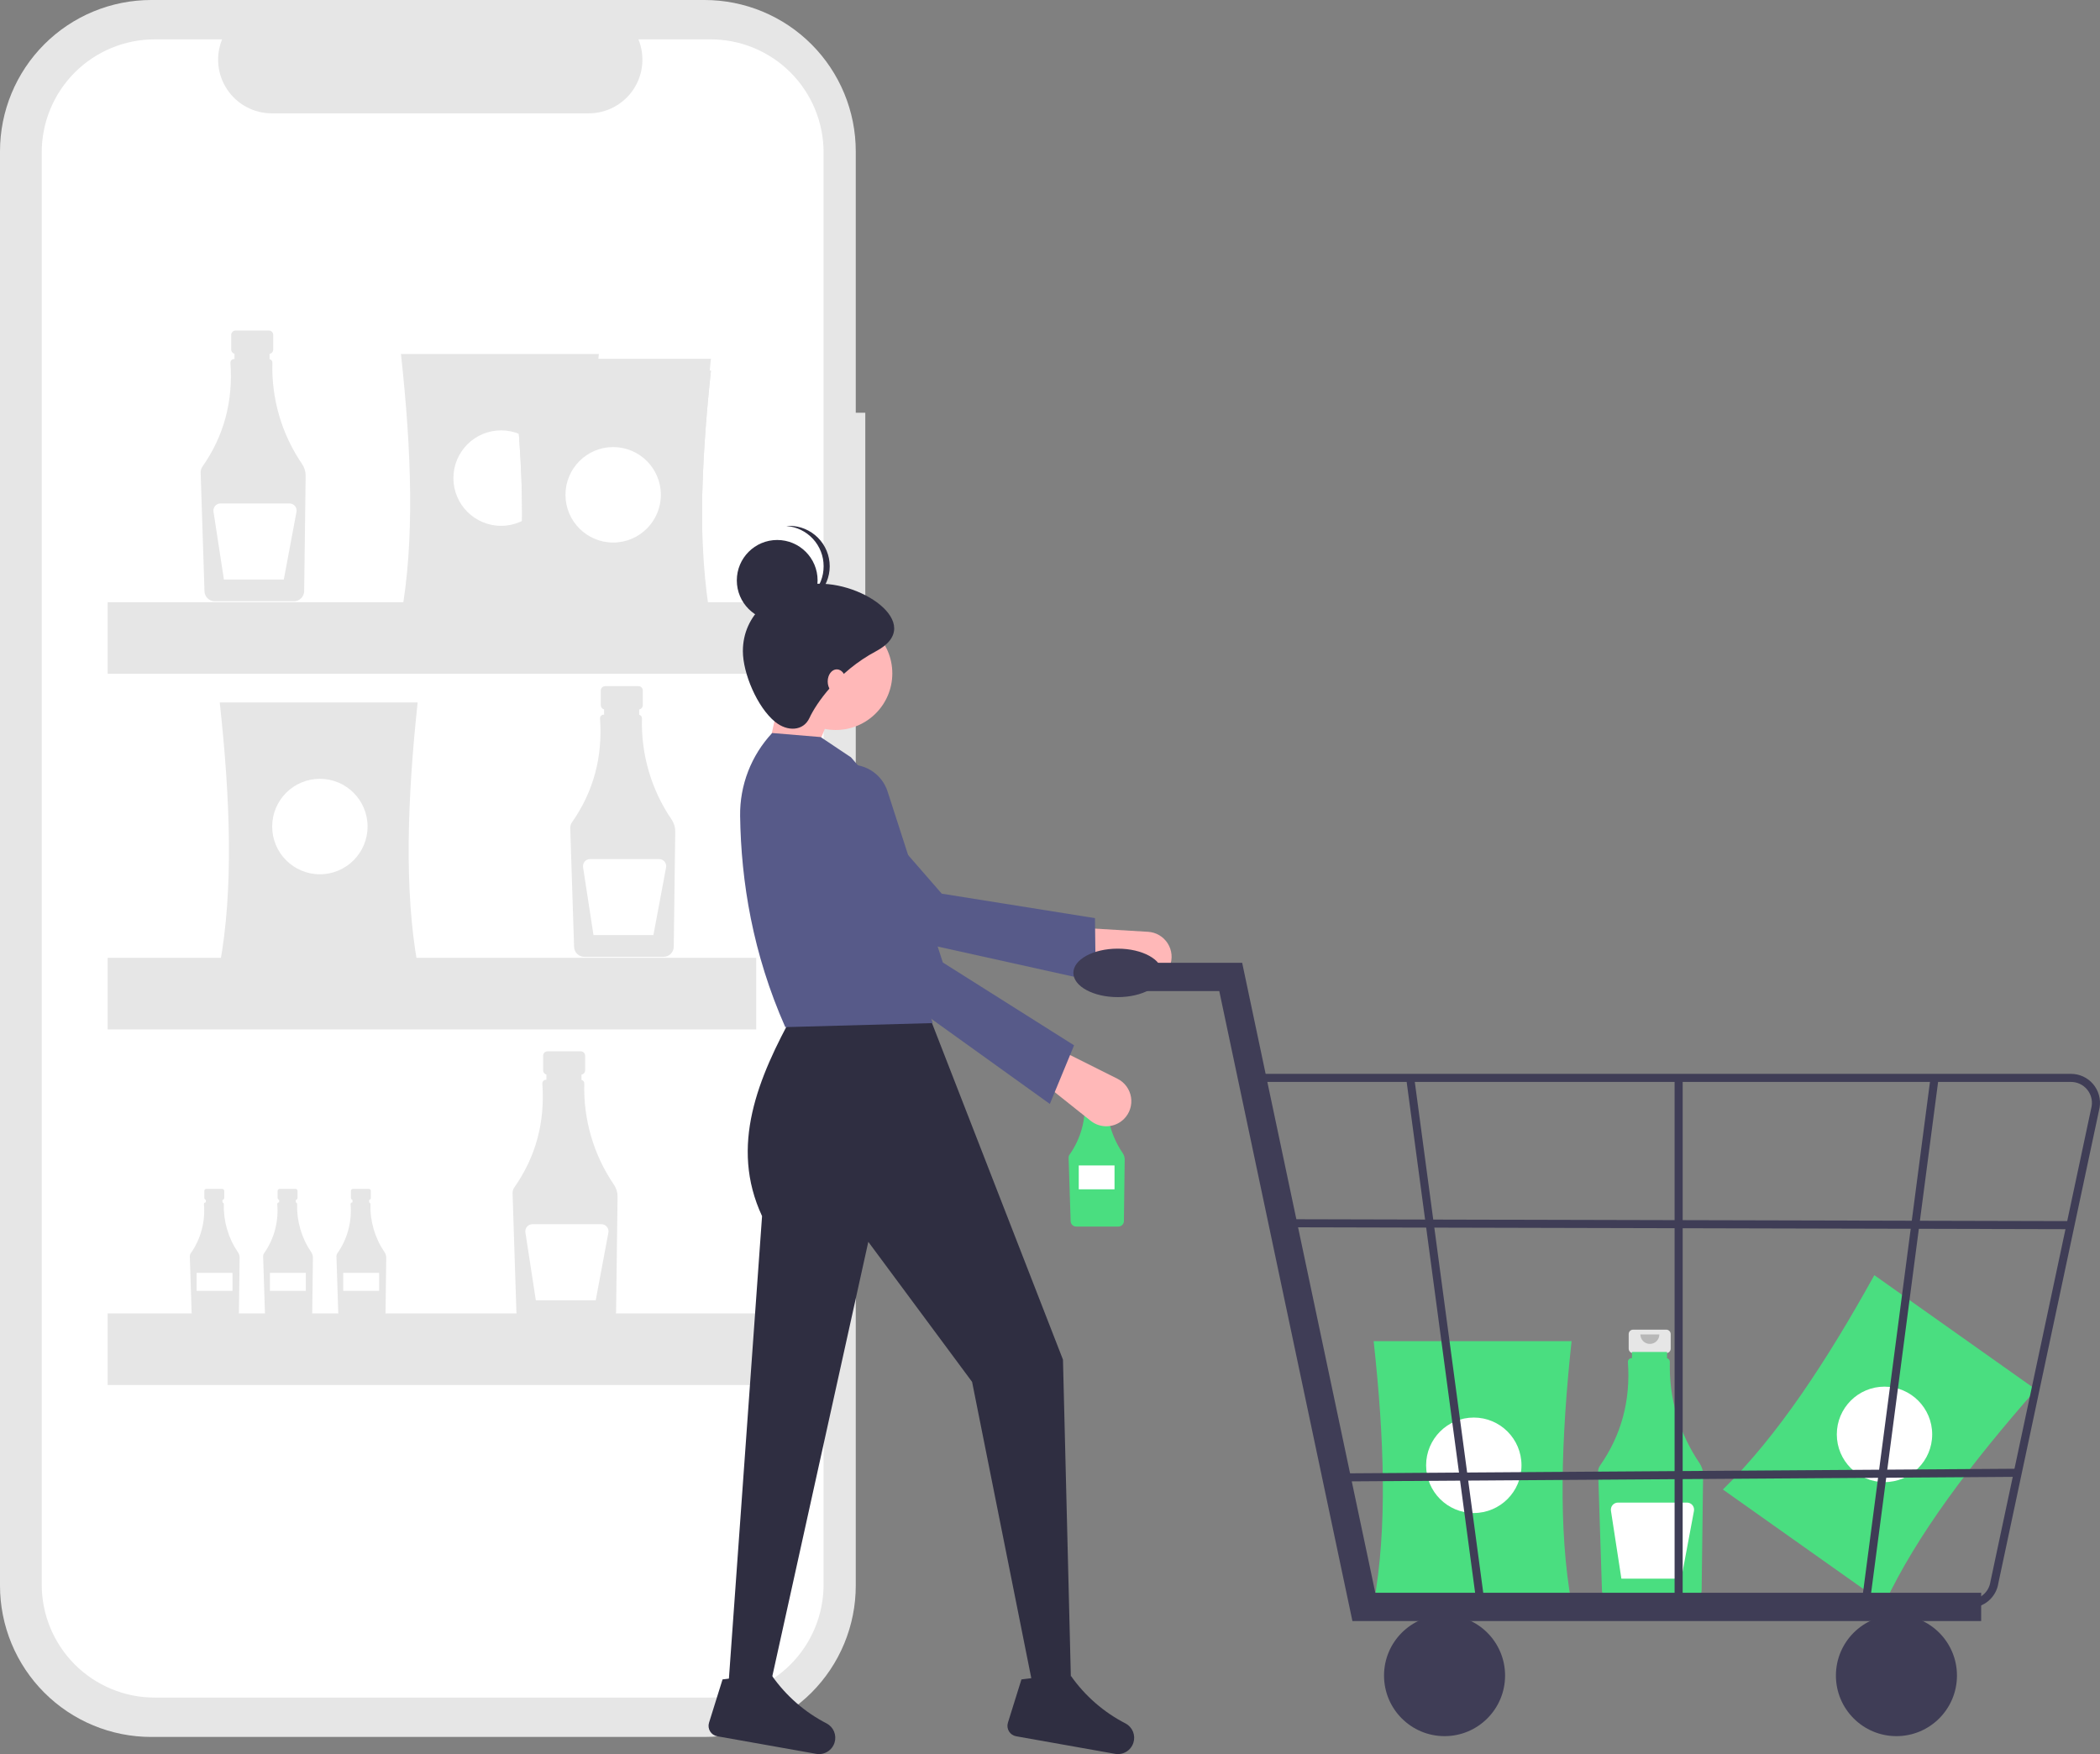 <svg width="437" height="365" viewBox="0 0 437 365" fill="none" xmlns="http://www.w3.org/2000/svg">
<rect x="0" y="0" width="437" height="365" fill="#808080" stroke="none"/>
<g clip-path="url(#clip0_11_457)">
<path d="M180.064 85.89H178.08V31.487C178.08 27.352 177.266 23.258 175.685 19.438C174.104 15.617 171.787 12.146 168.865 9.222C165.944 6.298 162.476 3.979 158.659 2.397C154.842 0.814 150.751 -3.58245e-05 146.62 -2.2888e-05H31.46C27.328 -3.58245e-05 23.238 0.814 19.421 2.397C15.604 3.979 12.136 6.298 9.214 9.222C6.293 12.146 3.976 15.617 2.395 19.438C0.814 23.258 -6.46258e-06 27.352 0 31.487V329.947C-3.87753e-06 334.082 0.814 338.176 2.395 341.996C3.976 345.817 6.293 349.288 9.214 352.212C12.136 355.135 15.604 357.455 19.421 359.037C23.238 360.619 27.328 361.434 31.46 361.434H146.62C150.751 361.434 154.842 360.619 158.659 359.037C162.476 357.455 165.944 355.135 168.865 352.212C171.787 349.288 174.104 345.817 175.685 341.996C177.266 338.176 178.08 334.082 178.08 329.947V124.615H180.064V85.89Z" fill="#E6E6E6"/>
<path d="M147.889 8.192H132.857C133.548 9.888 133.812 11.729 133.625 13.551C133.439 15.373 132.807 17.122 131.786 18.642C130.765 20.163 129.386 21.409 127.771 22.27C126.155 23.132 124.353 23.582 122.523 23.583H56.549C54.718 23.582 52.916 23.132 51.301 22.27C49.685 21.409 48.306 20.163 47.286 18.642C46.265 17.122 45.633 15.373 45.446 13.551C45.259 11.729 45.523 9.888 46.215 8.192H32.174C29.089 8.192 26.034 8.8 23.184 9.982C20.333 11.163 17.743 12.896 15.562 15.079C13.38 17.262 11.65 19.855 10.469 22.707C9.288 25.56 8.681 28.618 8.681 31.706V329.728C8.681 332.816 9.288 335.873 10.469 338.726C11.65 341.579 13.38 344.171 15.562 346.355C17.743 348.538 20.333 350.27 23.184 351.452C26.034 352.634 29.089 353.242 32.174 353.242H147.889C150.974 353.242 154.029 352.634 156.88 351.452C159.73 350.27 162.32 348.538 164.502 346.355C166.683 344.171 168.414 341.579 169.595 338.726C170.775 335.873 171.383 332.816 171.383 329.728V31.706C171.383 28.618 170.775 25.56 169.595 22.707C168.414 19.855 166.683 17.262 164.502 15.079C162.32 12.896 159.73 11.163 156.88 9.982C154.029 8.8 150.974 8.192 147.889 8.192Z" fill="white"/>
<path d="M55.94 68.776H49.031C48.788 68.776 48.555 68.873 48.383 69.045C48.212 69.217 48.115 69.45 48.115 69.693V72.728C48.115 72.972 48.212 73.205 48.383 73.377C48.555 73.549 48.788 73.645 49.031 73.645H50.176V78.193H54.795V73.645H55.94C56.183 73.645 56.416 73.549 56.588 73.377C56.76 73.205 56.856 72.972 56.856 72.728V69.693C56.856 69.45 56.76 69.217 56.588 69.045C56.416 68.873 56.183 68.776 55.94 68.776Z" fill="#E6E6E6"/>
<path d="M62.86 96.555C58.629 90.358 56.466 82.979 56.681 75.477C56.685 75.304 56.629 75.135 56.522 74.998C56.415 74.862 56.265 74.766 56.096 74.728V73.417H48.799V74.71H48.699C48.5 74.71 48.31 74.79 48.17 74.93C48.029 75.071 47.951 75.262 47.951 75.461C47.951 75.479 47.952 75.497 47.953 75.515C48.528 83.535 46.587 90.728 42.13 97.092C41.873 97.458 41.742 97.897 41.756 98.344L42.554 123.046C42.573 123.597 42.804 124.119 43.199 124.504C43.594 124.888 44.121 125.105 44.672 125.11H61.176C61.734 125.105 62.267 124.883 62.663 124.491C63.059 124.098 63.286 123.567 63.296 123.009L63.603 99.026C63.613 98.146 63.353 97.284 62.86 96.555Z" fill="#E6E6E6"/>
<path d="M60.248 104.76H45.882C45.669 104.76 45.459 104.806 45.266 104.895C45.073 104.983 44.901 105.113 44.763 105.275C44.624 105.436 44.522 105.626 44.464 105.83C44.405 106.035 44.392 106.25 44.424 106.46L46.595 120.583H59.06L61.697 106.508C61.737 106.295 61.73 106.075 61.675 105.865C61.621 105.655 61.521 105.46 61.383 105.293C61.244 105.126 61.071 104.992 60.874 104.9C60.678 104.807 60.464 104.76 60.248 104.76Z" fill="white"/>
<path d="M132.85 142.774H125.941C125.698 142.774 125.465 142.87 125.294 143.042C125.122 143.214 125.025 143.447 125.025 143.691V146.726C125.025 146.969 125.122 147.202 125.294 147.374C125.465 147.546 125.698 147.643 125.941 147.643H127.086V152.19H131.705V147.643H132.85C133.093 147.643 133.326 147.546 133.498 147.374C133.67 147.202 133.766 146.969 133.766 146.726V143.691C133.766 143.447 133.67 143.214 133.498 143.042C133.326 142.87 133.093 142.774 132.85 142.774Z" fill="#E6E6E6"/>
<path d="M139.77 170.552C135.539 164.355 133.376 156.977 133.591 149.474C133.595 149.301 133.539 149.132 133.432 148.995C133.325 148.859 133.175 148.764 133.006 148.726V147.414H125.709V148.708H125.609C125.511 148.708 125.413 148.727 125.322 148.765C125.232 148.803 125.149 148.858 125.08 148.928C125.01 148.997 124.955 149.08 124.918 149.171C124.88 149.262 124.861 149.36 124.861 149.458C124.861 149.476 124.862 149.494 124.863 149.513C125.438 157.533 123.497 164.725 119.04 171.09C118.783 171.456 118.652 171.895 118.666 172.341L119.464 197.043C119.483 197.594 119.714 198.116 120.109 198.501C120.504 198.885 121.032 199.103 121.582 199.107H138.087C138.644 199.102 139.177 198.88 139.573 198.488C139.969 198.096 140.196 197.564 140.206 197.007L140.514 173.023C140.523 172.143 140.263 171.281 139.77 170.552Z" fill="#E6E6E6"/>
<path d="M137.158 178.757H122.792C122.579 178.757 122.369 178.803 122.176 178.892C121.983 178.981 121.811 179.11 121.673 179.272C121.534 179.434 121.432 179.623 121.374 179.828C121.315 180.032 121.302 180.247 121.334 180.458L123.505 194.581H135.971L138.607 180.505C138.647 180.292 138.64 180.073 138.585 179.863C138.531 179.653 138.431 179.457 138.293 179.29C138.154 179.124 137.981 178.989 137.785 178.897C137.588 178.805 137.374 178.757 137.158 178.757Z" fill="white"/>
<path d="M46.227 247.384H42.95C42.835 247.384 42.724 247.43 42.643 247.512C42.561 247.593 42.515 247.704 42.515 247.819V249.259C42.515 249.374 42.561 249.485 42.643 249.566C42.724 249.648 42.835 249.694 42.95 249.694H43.493V251.851H45.684V249.694H46.227C46.342 249.694 46.453 249.648 46.534 249.566C46.616 249.485 46.662 249.374 46.662 249.259V247.819C46.662 247.704 46.616 247.593 46.534 247.512C46.453 247.43 46.342 247.384 46.227 247.384Z" fill="#E6E6E6"/>
<path d="M49.51 260.561C47.502 257.621 46.477 254.121 46.578 250.563C46.58 250.48 46.554 250.4 46.503 250.336C46.453 250.271 46.381 250.226 46.301 250.208V249.586H42.84V250.199H42.792C42.745 250.199 42.699 250.208 42.656 250.226C42.613 250.244 42.574 250.27 42.541 250.303C42.508 250.337 42.482 250.376 42.464 250.419C42.447 250.462 42.437 250.508 42.438 250.555C42.438 250.564 42.438 250.572 42.438 250.581C42.758 254.212 41.779 257.839 39.676 260.816C39.554 260.989 39.492 261.198 39.499 261.41L39.877 273.127C39.887 273.388 39.996 273.636 40.183 273.818C40.371 274.001 40.621 274.104 40.882 274.106H48.711C48.975 274.104 49.228 273.998 49.416 273.812C49.604 273.626 49.712 273.374 49.716 273.109L49.862 261.733C49.867 261.315 49.743 260.907 49.51 260.561Z" fill="#E6E6E6"/>
<path d="M48.383 264.868H40.913V268.606H48.383V264.868Z" fill="white"/>
<path d="M61.483 247.384H58.206C58.09 247.384 57.98 247.43 57.898 247.512C57.817 247.593 57.771 247.704 57.771 247.819V249.259C57.771 249.374 57.817 249.485 57.898 249.566C57.98 249.648 58.09 249.694 58.206 249.694H58.749V251.851H60.94V249.694H61.483C61.598 249.694 61.709 249.648 61.79 249.566C61.871 249.485 61.917 249.374 61.917 249.259V247.819C61.917 247.704 61.871 247.593 61.79 247.512C61.709 247.43 61.598 247.384 61.483 247.384Z" fill="#E6E6E6"/>
<path d="M64.765 260.561C62.758 257.621 61.732 254.121 61.834 250.563C61.836 250.48 61.809 250.4 61.759 250.336C61.708 250.271 61.637 250.226 61.557 250.208V249.586H58.096V250.199H58.048C58.001 250.199 57.955 250.208 57.912 250.226C57.869 250.244 57.83 250.27 57.797 250.303C57.764 250.337 57.738 250.376 57.72 250.419C57.702 250.462 57.693 250.508 57.693 250.555C57.693 250.564 57.693 250.572 57.694 250.581C58.014 254.212 57.035 257.839 54.932 260.816C54.81 260.989 54.748 261.198 54.755 261.41L55.133 273.127C55.142 273.388 55.252 273.636 55.439 273.818C55.626 274.001 55.877 274.104 56.138 274.106H63.967C64.231 274.104 64.484 273.998 64.672 273.812C64.859 273.626 64.967 273.374 64.972 273.109L65.118 261.733C65.122 261.315 64.999 260.907 64.765 260.561Z" fill="#E6E6E6"/>
<path d="M63.639 264.868H56.169V268.606H63.639V264.868Z" fill="white"/>
<path d="M76.738 247.384H73.461C73.346 247.384 73.235 247.43 73.154 247.512C73.072 247.593 73.027 247.704 73.027 247.819V249.259C73.027 249.374 73.072 249.485 73.154 249.566C73.235 249.648 73.346 249.694 73.461 249.694H74.004V251.851H76.195V249.694H76.738C76.854 249.694 76.964 249.648 77.046 249.566C77.127 249.485 77.173 249.374 77.173 249.259V247.819C77.173 247.704 77.127 247.593 77.046 247.512C76.964 247.43 76.854 247.384 76.738 247.384Z" fill="#E6E6E6"/>
<path d="M80.021 260.561C78.014 257.621 76.988 254.121 77.09 250.563C77.091 250.48 77.065 250.4 77.014 250.336C76.964 250.271 76.892 250.226 76.812 250.208V249.586H73.351V250.199H73.303C73.257 250.199 73.211 250.208 73.168 250.226C73.124 250.244 73.085 250.27 73.052 250.303C73.019 250.337 72.993 250.376 72.976 250.419C72.958 250.462 72.949 250.508 72.949 250.555C72.949 250.564 72.949 250.572 72.95 250.581C73.269 254.212 72.29 257.839 70.187 260.816C70.066 260.989 70.004 261.198 70.01 261.41L70.389 273.127C70.398 273.388 70.507 273.636 70.695 273.818C70.882 274.001 71.132 274.104 71.394 274.106H79.222C79.486 274.104 79.739 273.998 79.927 273.812C80.115 273.626 80.223 273.374 80.228 273.109L80.373 261.733C80.378 261.315 80.255 260.907 80.021 260.561Z" fill="#E6E6E6"/>
<path d="M78.894 264.868H71.424V268.606H78.894V264.868Z" fill="white"/>
<path d="M120.848 218.758H113.939C113.819 218.758 113.7 218.781 113.588 218.827C113.477 218.874 113.376 218.941 113.291 219.026C113.206 219.111 113.139 219.212 113.093 219.324C113.047 219.435 113.023 219.554 113.023 219.674V222.71C113.023 222.953 113.119 223.186 113.291 223.358C113.463 223.53 113.696 223.626 113.939 223.626H115.084V228.174H119.703V223.626H120.848C121.091 223.626 121.324 223.53 121.496 223.358C121.667 223.186 121.764 222.953 121.764 222.71V219.674C121.764 219.554 121.74 219.435 121.694 219.324C121.648 219.212 121.581 219.111 121.496 219.026C121.411 218.941 121.31 218.874 121.198 218.827C121.087 218.781 120.968 218.758 120.848 218.758Z" fill="#E6E6E6"/>
<path d="M127.768 246.536C123.537 240.339 121.374 232.961 121.588 225.458C121.592 225.285 121.536 225.116 121.43 224.979C121.323 224.843 121.173 224.748 121.004 224.71V223.398H113.707V224.691H113.606C113.508 224.692 113.411 224.711 113.32 224.749C113.229 224.787 113.147 224.842 113.077 224.912C113.008 224.981 112.953 225.064 112.915 225.155C112.878 225.246 112.859 225.343 112.859 225.442C112.859 225.46 112.859 225.478 112.861 225.496C113.436 233.517 111.494 240.709 107.037 247.074C106.781 247.439 106.65 247.879 106.664 248.325L107.462 273.027C107.481 273.578 107.712 274.1 108.107 274.485C108.501 274.869 109.029 275.086 109.58 275.091H126.084C126.641 275.086 127.175 274.864 127.571 274.472C127.966 274.08 128.194 273.548 128.204 272.991L128.511 249.007C128.52 248.127 128.261 247.265 127.768 246.536Z" fill="#E6E6E6"/>
<path d="M125.155 254.741H110.79C110.577 254.741 110.367 254.787 110.174 254.876C109.98 254.965 109.809 255.094 109.67 255.256C109.532 255.417 109.43 255.607 109.371 255.812C109.313 256.016 109.3 256.231 109.332 256.442L111.503 270.564H123.968L126.605 256.489C126.645 256.276 126.637 256.057 126.583 255.847C126.529 255.637 126.429 255.441 126.29 255.274C126.152 255.107 125.978 254.973 125.782 254.881C125.586 254.789 125.372 254.741 125.155 254.741Z" fill="white"/>
<path d="M124.62 128.29H83.436C86.315 112.709 85.653 93.894 83.436 73.661H124.62C122.462 93.894 121.817 112.709 124.62 128.29Z" fill="#E6E6E6"/>
<path d="M104.276 109.418C109.757 109.418 114.2 104.971 114.2 99.485C114.2 94 109.757 89.553 104.276 89.553C98.795 89.553 94.352 94 94.352 99.485C94.352 104.971 98.795 109.418 104.276 109.418Z" fill="white"/>
<path d="M86.909 200.797H45.725C48.604 185.216 47.941 166.402 45.725 146.168H86.909C84.751 166.402 84.106 185.216 86.909 200.797Z" fill="#E6E6E6"/>
<path d="M66.565 181.925C72.046 181.925 76.489 177.478 76.489 171.993C76.489 166.507 72.046 162.06 66.565 162.06C61.084 162.06 56.641 166.507 56.641 171.993C56.641 177.478 61.084 181.925 66.565 181.925Z" fill="white"/>
<path d="M147.941 131.766H106.757C109.636 116.185 108.974 97.371 106.757 77.137H147.941C145.783 97.371 145.138 116.185 147.941 131.766Z" fill="#E6E6E6"/>
<path d="M127.597 112.894C133.078 112.894 137.521 108.447 137.521 102.962C137.521 97.476 133.078 93.029 127.597 93.029C122.116 93.029 117.673 97.476 117.673 102.962C117.673 108.447 122.116 112.894 127.597 112.894Z" fill="white"/>
<path d="M147.941 129.283H106.757C109.636 113.702 108.974 94.888 106.757 74.654H147.941C145.783 94.888 145.138 113.702 147.941 129.283Z" fill="#E6E6E6"/>
<path d="M127.597 110.411C133.078 110.411 137.521 105.964 137.521 100.479C137.521 94.993 133.078 90.546 127.597 90.546C122.116 90.546 117.673 94.993 117.673 100.479C117.673 105.964 122.116 110.411 127.597 110.411Z" fill="white"/>
<path d="M147.941 131.766H106.757C109.636 116.185 108.974 97.371 106.757 77.137H147.941C145.783 97.371 145.138 116.185 147.941 131.766Z" fill="#E6E6E6"/>
<path d="M127.597 112.894C133.078 112.894 137.521 108.447 137.521 102.962C137.521 97.476 133.078 93.029 127.597 93.029C122.116 93.029 117.673 97.476 117.673 102.962C117.673 108.447 122.116 112.894 127.597 112.894Z" fill="white"/>
<path d="M157.368 125.31H22.404V140.209H157.368V125.31Z" fill="#E6E6E6"/>
<path d="M157.368 199.307H22.404V214.206H157.368V199.307Z" fill="#E6E6E6"/>
<path d="M157.368 273.305H22.404V288.203H157.368V273.305Z" fill="#E6E6E6"/>
<path d="M392.146 333.748L358.522 309.946C369.862 298.889 380.176 283.146 390.04 265.345L423.664 289.148C410.228 304.42 398.847 319.408 392.146 333.748Z" fill="#4ADE80"/>
<path d="M392.155 308.406C397.636 308.406 402.079 303.959 402.079 298.474C402.079 292.988 397.636 288.541 392.155 288.541C386.674 288.541 382.231 292.988 382.231 298.474C382.231 303.959 386.674 308.406 392.155 308.406Z" fill="white"/>
<path d="M229.948 225.132H226.257C226.127 225.132 226.003 225.183 225.911 225.275C225.819 225.367 225.768 225.492 225.768 225.622V227.243C225.768 227.307 225.78 227.371 225.805 227.43C225.829 227.49 225.865 227.544 225.911 227.589C225.956 227.635 226.01 227.671 226.07 227.695C226.129 227.72 226.193 227.733 226.257 227.733H226.869V230.162H229.336V227.733H229.948C230.078 227.733 230.202 227.681 230.294 227.589C230.386 227.497 230.437 227.373 230.437 227.243V225.622C230.437 225.492 230.386 225.367 230.294 225.275C230.202 225.183 230.078 225.132 229.948 225.132Z" fill="#E6E6E6"/>
<path d="M233.645 239.971C231.384 236.661 230.229 232.719 230.344 228.711C230.346 228.619 230.316 228.528 230.259 228.455C230.202 228.383 230.121 228.332 230.031 228.311V227.611H226.133V228.302H226.079C226.027 228.302 225.975 228.312 225.926 228.332C225.878 228.353 225.834 228.382 225.797 228.419C225.76 228.457 225.73 228.501 225.71 228.549C225.69 228.598 225.68 228.65 225.68 228.703C225.68 228.712 225.68 228.722 225.681 228.732C226.041 232.821 224.938 236.906 222.57 240.259C222.433 240.454 222.363 240.689 222.371 240.927L222.797 254.123C222.807 254.418 222.931 254.697 223.141 254.902C223.352 255.107 223.634 255.223 223.928 255.226H232.745C233.043 255.223 233.328 255.105 233.539 254.895C233.751 254.686 233.872 254.402 233.878 254.104L234.042 241.291C234.047 240.821 233.908 240.361 233.645 239.971Z" fill="#4ADE80"/>
<path opacity="0.2" d="M229.178 225.66C229.178 225.94 229.067 226.209 228.869 226.407C228.671 226.605 228.403 226.717 228.123 226.717C227.843 226.717 227.574 226.605 227.376 226.407C227.178 226.209 227.067 225.94 227.067 225.66" fill="black"/>
<path d="M231.927 242.514H224.484V247.48H231.927V242.514Z" fill="white"/>
<path d="M346.747 276.683H339.838C339.595 276.683 339.362 276.78 339.19 276.952C339.018 277.124 338.922 277.357 338.922 277.6V280.635C338.922 280.879 339.018 281.112 339.19 281.284C339.362 281.456 339.595 281.552 339.838 281.552H340.983V286.1H345.602V281.552H346.747C346.99 281.552 347.223 281.456 347.395 281.284C347.566 281.112 347.663 280.879 347.663 280.635V277.6C347.663 277.357 347.566 277.124 347.395 276.952C347.223 276.78 346.99 276.683 346.747 276.683Z" fill="#E6E6E6"/>
<path d="M353.667 304.461C349.436 298.265 347.273 290.886 347.488 283.384C347.491 283.211 347.435 283.041 347.329 282.905C347.222 282.769 347.072 282.673 346.903 282.635V281.324H339.606V282.617H339.506C339.407 282.617 339.31 282.637 339.219 282.675C339.128 282.712 339.046 282.768 338.976 282.837C338.907 282.907 338.852 282.99 338.814 283.081C338.777 283.172 338.758 283.269 338.758 283.368C338.758 283.386 338.759 283.404 338.76 283.422C339.335 291.442 337.394 298.635 332.936 304.999C332.68 305.365 332.549 305.804 332.563 306.251L333.361 330.953C333.38 331.504 333.611 332.026 334.006 332.41C334.4 332.795 334.928 333.012 335.479 333.017H351.983C352.54 333.012 353.074 332.79 353.47 332.398C353.866 332.005 354.093 331.474 354.103 330.916L354.41 306.933C354.419 306.053 354.16 305.19 353.667 304.461Z" fill="#4ADE80"/>
<path opacity="0.2" d="M345.307 277.672C345.307 278.197 345.098 278.7 344.728 279.071C344.357 279.442 343.855 279.65 343.33 279.65C342.806 279.65 342.304 279.442 341.933 279.071C341.562 278.7 341.354 278.197 341.354 277.672" fill="black"/>
<path d="M351.054 312.667H336.689C336.476 312.667 336.266 312.713 336.073 312.802C335.88 312.89 335.708 313.02 335.569 313.182C335.431 313.343 335.329 313.533 335.271 313.737C335.212 313.942 335.199 314.157 335.231 314.367L337.402 328.49H349.867L352.504 314.415C352.544 314.202 352.536 313.982 352.482 313.772C352.428 313.562 352.328 313.367 352.189 313.2C352.051 313.033 351.878 312.899 351.681 312.807C351.485 312.714 351.271 312.667 351.054 312.667Z" fill="white"/>
<path d="M327.035 333.709H285.85C288.73 318.128 288.067 299.314 285.85 279.08H327.035C324.877 299.314 324.232 318.129 327.035 333.709Z" fill="#4ADE80"/>
<path d="M306.69 314.838C312.171 314.838 316.614 310.391 316.614 304.905C316.614 299.419 312.171 294.972 306.69 294.972C301.21 294.972 296.767 299.419 296.767 304.905C296.767 310.391 301.21 314.838 306.69 314.838Z" fill="white"/>
<path d="M158.581 161.784L167.827 160.943L173.71 146.643L163.204 140.754L158.581 161.784Z" fill="#FFB8B8"/>
<path d="M243.431 201.044C243.738 200.277 243.859 199.447 243.783 198.624C243.708 197.801 243.437 197.007 242.995 196.309C242.553 195.611 241.951 195.028 241.24 194.608C240.528 194.188 239.727 193.943 238.902 193.894L224.547 193.037L222.434 200.072L237.212 204.134C238.446 204.473 239.763 204.346 240.91 203.776C242.057 203.206 242.954 202.234 243.431 201.044Z" fill="#FFB8B8"/>
<path d="M228.017 204.252L227.859 191.052L195.973 185.96L171.409 157.763C170.131 156.296 168.365 155.342 166.438 155.078C164.511 154.815 162.554 155.259 160.93 156.329C159.946 156.976 159.117 157.832 158.5 158.836C157.883 159.84 157.494 160.967 157.361 162.138C157.227 163.309 157.352 164.495 157.727 165.612C158.101 166.73 158.717 167.751 159.529 168.604L179.794 193.565L228.017 204.252Z" fill="#575A89"/>
<path d="M151.437 352.745H159.842L180.69 258.406L202.287 287.549L214.895 350.642H222.88L221.199 282.922L193.042 210.576H165.305C157.726 224.306 151.78 238.458 158.581 253.058L151.437 352.745Z" fill="#2F2E41"/>
<path d="M209.742 358.475C209.649 358.772 209.621 359.086 209.659 359.396C209.697 359.705 209.8 360.003 209.962 360.27C210.123 360.536 210.34 360.765 210.597 360.941C210.854 361.117 211.146 361.237 211.453 361.291L232.02 364.944C232.833 365.093 233.672 364.939 234.379 364.512C235.086 364.084 235.612 363.412 235.859 362.623C236.099 361.869 236.065 361.054 235.764 360.322C235.464 359.59 234.915 358.988 234.214 358.621C229.692 356.297 225.8 352.91 222.872 348.751C220.611 350.858 218.085 350.659 215.402 349.107L212.556 349.463L209.742 358.475Z" fill="#2F2E41"/>
<path d="M147.545 358.475C147.452 358.772 147.424 359.086 147.462 359.396C147.5 359.705 147.603 360.003 147.765 360.27C147.926 360.536 148.143 360.765 148.4 360.941C148.657 361.117 148.949 361.237 149.256 361.291L169.823 364.944C170.636 365.093 171.475 364.939 172.182 364.512C172.889 364.084 173.415 363.412 173.662 362.623C173.902 361.869 173.868 361.054 173.567 360.322C173.267 359.59 172.718 358.988 172.017 358.621C167.495 356.297 163.603 352.91 160.675 348.751C158.414 350.858 155.888 350.659 153.205 349.107L150.359 349.463L147.545 358.475Z" fill="#2F2E41"/>
<path d="M173.92 151.9C180.419 151.9 185.687 146.627 185.687 140.123C185.687 133.618 180.419 128.346 173.92 128.346C167.422 128.346 162.153 133.618 162.153 140.123C162.153 146.627 167.422 151.9 173.92 151.9Z" fill="#FFB8B8"/>
<path d="M163.414 213.731L194.093 212.89L185.083 184.509C190.682 175.526 185.047 166.551 177.072 157.578L170.769 153.372L160.683 152.531C156.316 157.208 153.926 163.394 154.015 169.795C154.215 183.501 156.639 198.421 163.414 213.731Z" fill="#575A89"/>
<path d="M233.899 232.834C234.483 232.25 234.92 231.534 235.174 230.748C235.428 229.961 235.492 229.125 235.36 228.309C235.227 227.493 234.903 226.72 234.414 226.054C233.925 225.388 233.285 224.847 232.546 224.477L219.685 218.038L214.977 223.673L226.967 233.226C227.969 234.024 229.229 234.425 230.507 234.353C231.786 234.281 232.993 233.74 233.899 232.834Z" fill="#FFB8B8"/>
<path d="M218.467 229.714L223.51 217.516L196.197 200.28L184.696 164.685C184.097 162.833 182.849 161.261 181.181 160.26C179.513 159.259 177.539 158.897 175.625 159.24C174.466 159.449 173.367 159.909 172.406 160.589C171.444 161.269 170.643 162.152 170.06 163.176C169.477 164.2 169.126 165.34 169.031 166.514C168.937 167.689 169.101 168.87 169.513 169.974L178.333 200.902L218.467 229.714Z" fill="#575A89"/>
<path d="M154.589 135.496C154.589 140.079 157.562 147.175 161.313 150.218C163.836 152.264 167.171 152.178 168.457 149.376C169.776 146.502 174.323 139.746 182.325 135.496C192.993 129.831 178.542 120.138 168.457 121.616C160.879 122.726 154.589 127.83 154.589 135.496Z" fill="#2F2E41"/>
<path d="M161.733 129.187C166.375 129.187 170.138 125.42 170.138 120.774C170.138 116.128 166.375 112.362 161.733 112.362C157.091 112.362 153.328 116.128 153.328 120.774C153.328 125.42 157.091 129.187 161.733 129.187Z" fill="#2F2E41"/>
<path d="M171.399 117.83C171.398 115.709 170.596 113.667 169.155 112.113C167.713 110.559 165.737 109.607 163.624 109.45C163.833 109.434 164.042 109.418 164.255 109.418C166.484 109.418 168.622 110.304 170.198 111.882C171.774 113.459 172.66 115.599 172.66 117.83C172.66 120.061 171.774 122.201 170.198 123.779C168.622 125.356 166.484 126.242 164.255 126.242C164.042 126.242 163.833 126.226 163.624 126.211C165.737 126.053 167.713 125.101 169.155 123.547C170.596 121.993 171.398 119.951 171.399 117.83Z" fill="#2F2E41"/>
<path d="M174.131 144.329C175.175 144.329 176.022 143.199 176.022 141.805C176.022 140.411 175.175 139.282 174.131 139.282C173.086 139.282 172.24 140.411 172.24 141.805C172.24 143.199 173.086 144.329 174.131 144.329Z" fill="#FFB8B8"/>
<path d="M412.272 337.317H281.432L253.725 206.226H230.079V200.344H258.489L286.195 331.435H412.272V337.317Z" fill="#3F3D56"/>
<path d="M300.605 361.266C307.561 361.266 313.199 355.623 313.199 348.661C313.199 341.7 307.561 336.057 300.605 336.057C293.65 336.057 288.011 341.7 288.011 348.661C288.011 355.623 293.65 361.266 300.605 361.266Z" fill="#3F3D56"/>
<path d="M394.64 361.266C401.596 361.266 407.234 355.623 407.234 348.661C407.234 341.7 401.596 336.057 394.64 336.057C387.685 336.057 382.046 341.7 382.046 348.661C382.046 355.623 387.685 361.266 394.64 361.266Z" fill="#3F3D56"/>
<path d="M409.886 334.547H282.586L260.125 223.453H430.964C431.836 223.453 432.697 223.642 433.489 224.007C434.281 224.372 434.984 224.904 435.551 225.567C436.117 226.23 436.534 227.009 436.771 227.848C437.009 228.687 437.062 229.569 436.927 230.43L415.848 329.444C415.63 330.869 414.908 332.168 413.814 333.105C412.72 334.041 411.326 334.553 409.886 334.547ZM283.968 332.867H409.886C410.925 332.871 411.931 332.501 412.721 331.825C413.511 331.149 414.031 330.212 414.188 329.184L435.267 230.17C435.365 229.547 435.327 228.911 435.155 228.306C434.984 227.7 434.684 227.138 434.275 226.659C433.866 226.181 433.358 225.796 432.787 225.533C432.215 225.27 431.593 225.133 430.964 225.133H262.163L283.968 332.867Z" fill="#3F3D56"/>
<path d="M307.333 334.192L292.624 224.43L294.281 224.156L308.99 333.918L307.333 334.192Z" fill="#3F3D56"/>
<path d="M389.123 333.349L387.465 333.08L401.745 224.158L403.403 224.427L389.123 333.349Z" fill="#3F3D56"/>
<path d="M350.155 224.293H348.476V334.055H350.155V224.293Z" fill="#3F3D56"/>
<path d="M268.703 253.704L268.699 255.385L431.242 255.779L431.246 254.098L268.703 253.704Z" fill="#3F3D56"/>
<path d="M419.776 305.622L276.978 306.599L276.99 308.279L419.788 307.302L419.776 305.622Z" fill="#3F3D56"/>
<path d="M232.598 207.486C237.699 207.486 241.833 205.229 241.833 202.444C241.833 199.66 237.699 197.402 232.598 197.402C227.497 197.402 223.362 199.66 223.362 202.444C223.362 205.229 227.497 207.486 232.598 207.486Z" fill="#3F3D56"/>
</g>
<defs>
<clipPath id="clip0_11_457">
<rect width="437" height="365" fill="white"/>
</clipPath>
</defs>
</svg>
